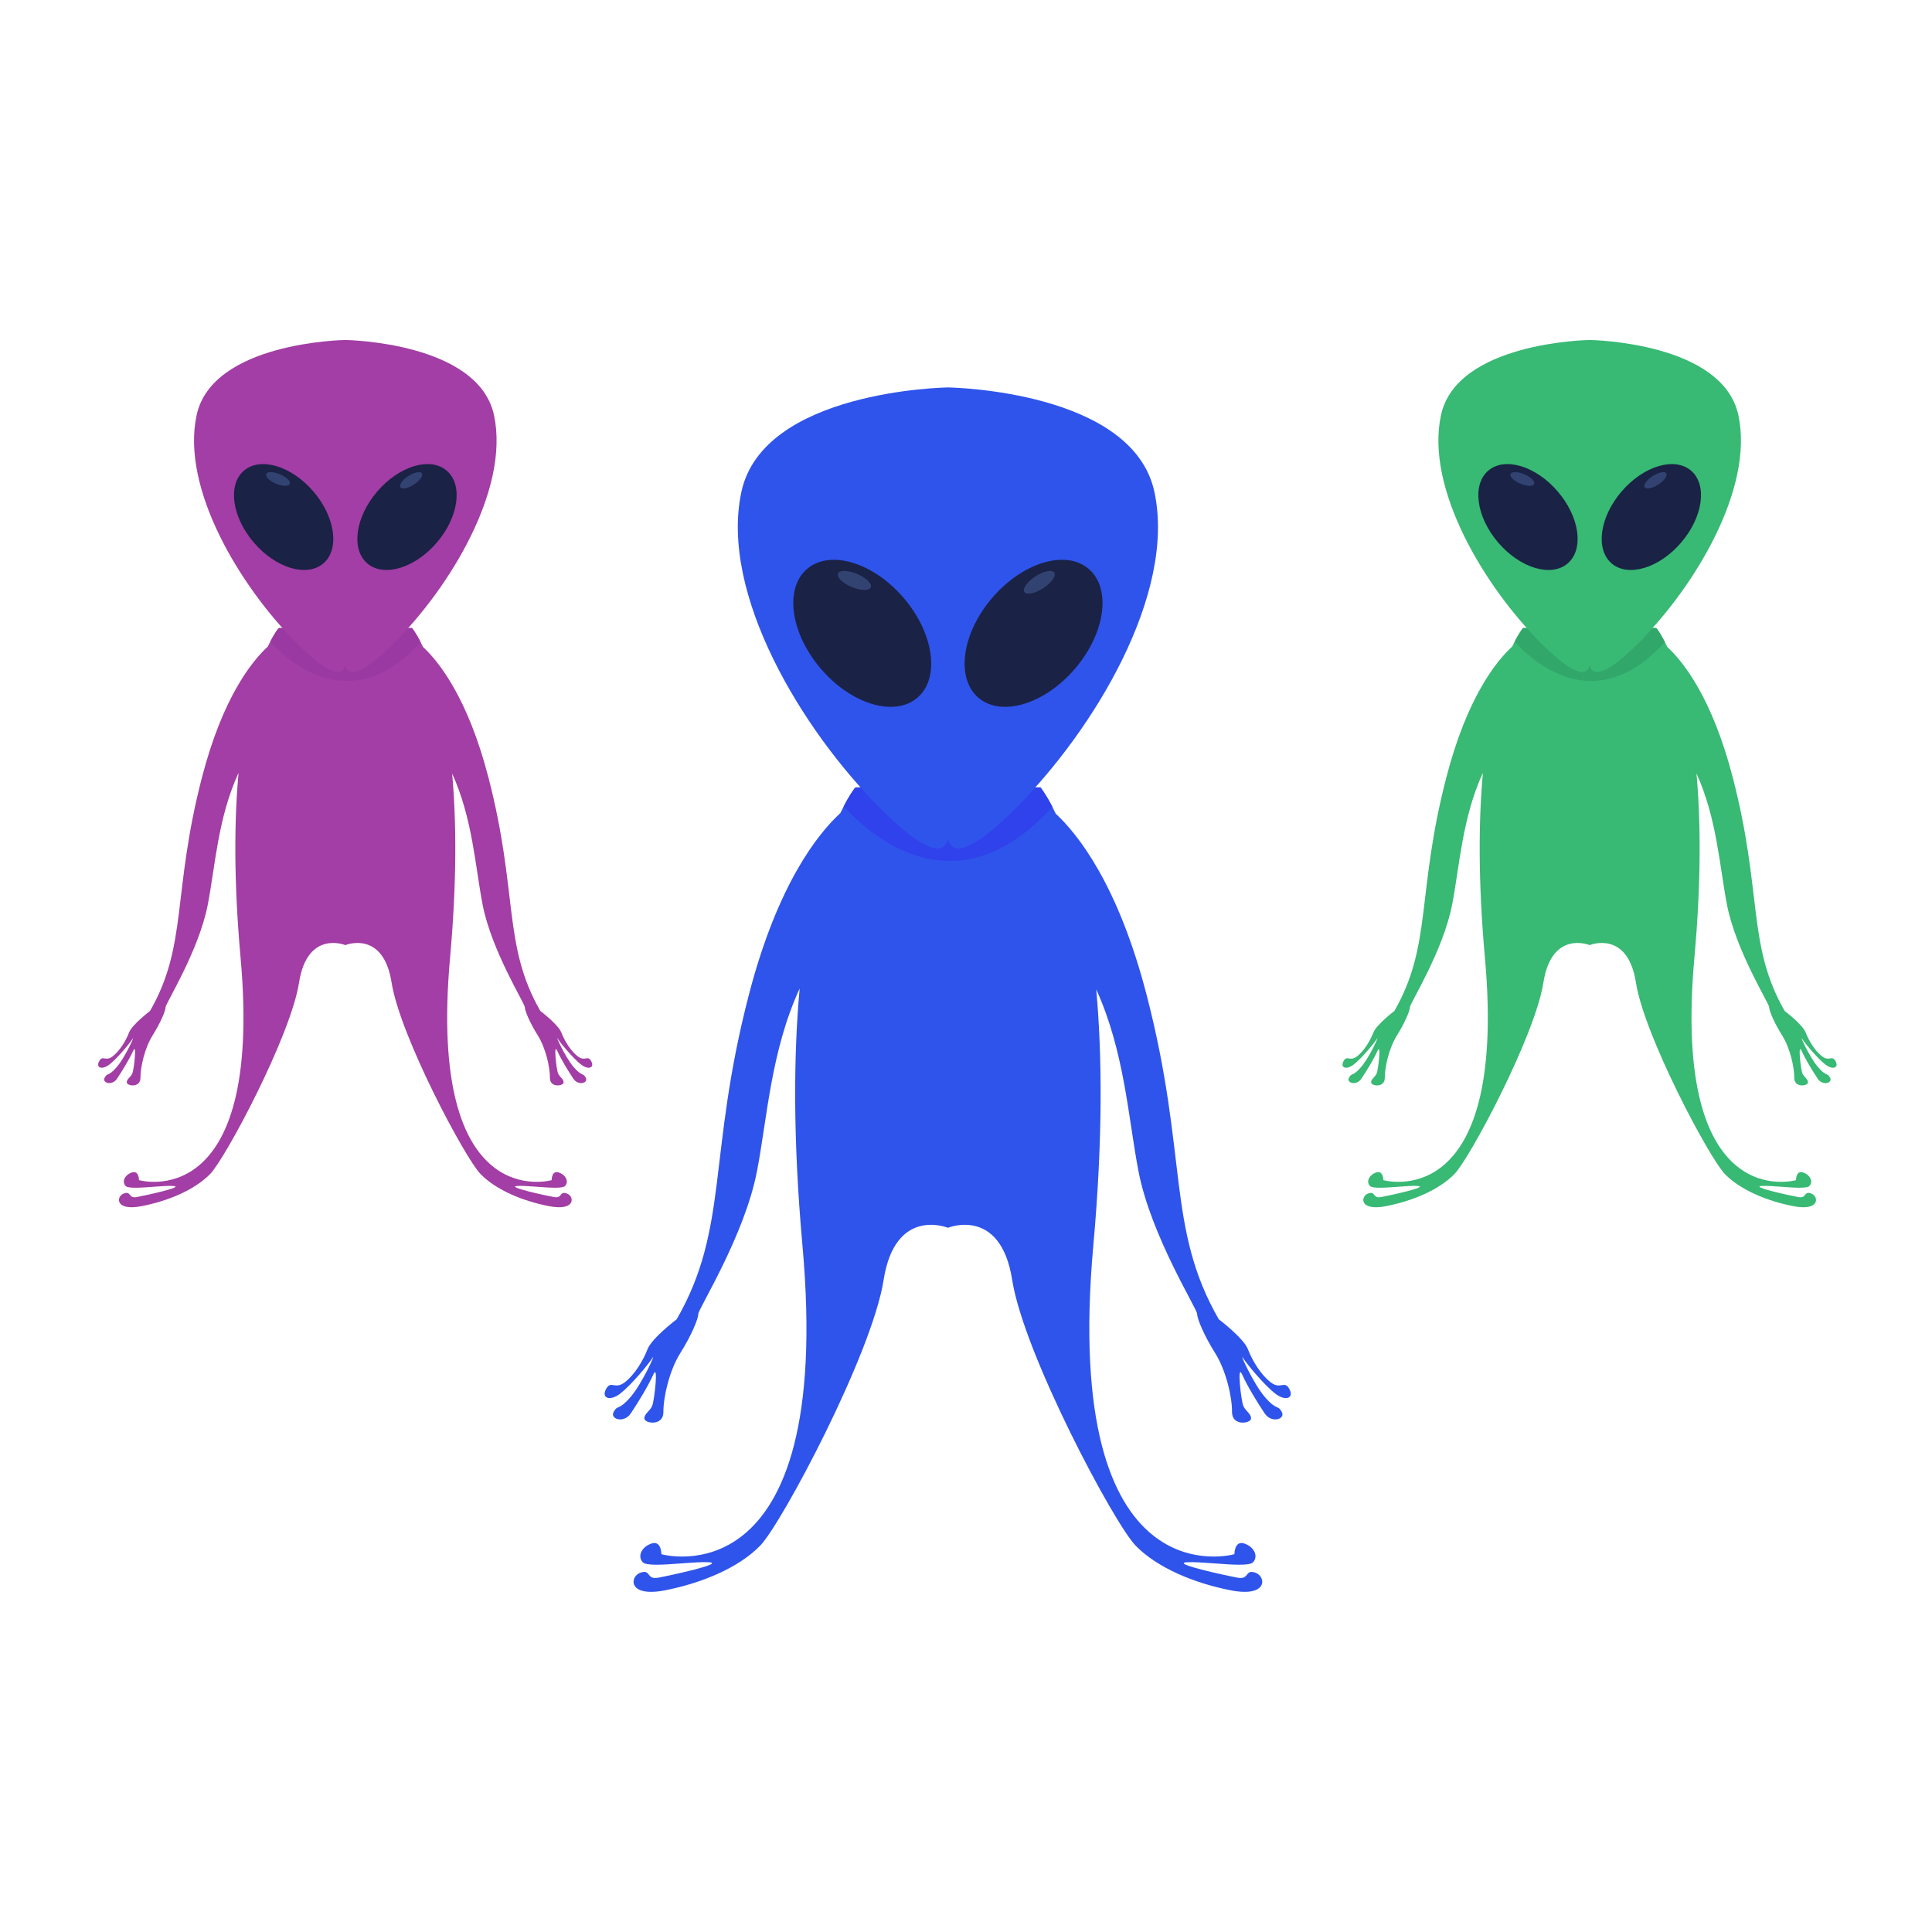 <?xml version="1.0" encoding="UTF-8" standalone="no"?>
<svg
   xmlns:dc="http://purl.org/dc/elements/1.1/"
   xmlns:cc="http://creativecommons.org/ns#"
   xmlns:rdf="http://www.w3.org/1999/02/22-rdf-syntax-ns#"
   xmlns:svg="http://www.w3.org/2000/svg"
   xmlns="http://www.w3.org/2000/svg"
   xmlns:sodipodi="http://sodipodi.sourceforge.net/DTD/sodipodi-0.dtd"
   xmlns:inkscape="http://www.inkscape.org/namespaces/inkscape"
   width="1500pt"
   height="1500pt"
   viewBox="0 0 1500 1500"
   version="1.2"
   id="svg73"
   sodipodi:docname="zasha-apparel.svg"
   inkscape:version="1.0.1 (3bc2e813f5, 2020-09-07)">
  <sodipodi:namedview
     pagecolor="#ffffff"
     bordercolor="#666666"
     borderopacity="1"
     objecttolerance="10"
     gridtolerance="10"
     guidetolerance="10"
     inkscape:pageopacity="0"
     inkscape:pageshadow="2"
     inkscape:window-width="1824"
     inkscape:window-height="951"
     id="namedview75"
     showgrid="false"
     inkscape:zoom="0.42600003"
     inkscape:cx="1000"
     inkscape:cy="999.99992"
     inkscape:window-x="0"
     inkscape:window-y="31"
     inkscape:window-maximized="0"
     inkscape:current-layer="surface1" />
  <defs
     id="defs14">
    <clipPath
       id="clip1">
      <path
         d="M 469 611 L 1003 611 L 1003 1235.91 L 469 1235.91 Z M 469 611 "
         id="path2" />
    </clipPath>
    <clipPath
       id="clip2">
      <path
         d="M 150 263.969 L 386 263.969 L 386 522 L 150 522 Z M 150 263.969 "
         id="path5" />
    </clipPath>
    <clipPath
       id="clip3">
      <path
         d="M 1042 487 L 1425.859 487 L 1425.859 938 L 1042 938 Z M 1042 487 "
         id="path8" />
    </clipPath>
    <clipPath
       id="clip4">
      <path
         d="M 1116 263.969 L 1352 263.969 L 1352 522 L 1116 522 Z M 1116 263.969 "
         id="path11" />
    </clipPath>
  </defs>
  <g
     id="surface1">
    <g
       clip-path="url(#clip1)"
       clip-rule="nonzero"
       id="g18">
      <path
         style="stroke:none;fill-rule:nonzero;fill:#2f54eb;fill-opacity:1"
         d="M 1001.047 1078.406 C 999.051 1074.738 997.34 1075.109 995.055 1075.457 C 992.953 1075.789 990.359 1076.141 986.609 1073.273 C 978.824 1067.32 972.191 1056.113 968.875 1047.523 C 965.559 1038.914 946.238 1024.266 946.238 1024.266 C 905.434 953.195 922.551 897.02 890.215 772.367 C 868.051 686.855 836.949 647.773 819.625 631.688 C 812.828 617.246 807.762 611.332 807.762 611.332 C 807.762 611.332 744.074 611.332 735.957 611.332 L 735.938 611.332 C 727.824 611.332 664.113 611.332 664.113 611.332 C 664.113 611.332 659.172 617.141 652.477 631.254 C 635.238 647.074 603.805 686.07 581.414 772.367 C 549.078 897.02 566.195 953.195 525.391 1024.266 C 525.391 1024.266 506.07 1038.895 502.754 1047.504 C 499.457 1056.113 492.805 1067.301 485.02 1073.254 C 481.27 1076.117 478.676 1075.789 476.574 1075.457 C 474.289 1075.09 472.578 1074.738 470.559 1078.383 C 466.707 1085.41 473.402 1088.355 481.703 1081.867 C 490.004 1075.375 503.414 1059.309 506.586 1054.281 C 509.738 1049.277 498.738 1074.039 489.449 1084.77 C 480.18 1095.484 479.766 1090.332 476.492 1096.078 C 473.238 1101.848 484.383 1105.309 489.695 1097.418 C 495.031 1089.508 503.105 1076.387 507.246 1067.137 C 511.383 1057.887 508.066 1087.367 506.359 1091.508 C 504.648 1095.648 500.035 1097.645 500.324 1101.414 C 500.59 1105.227 515.195 1107.473 515.07 1096.184 C 514.969 1084.914 519.625 1064.148 528.211 1050.492 C 536.801 1036.832 542.156 1023.98 542.176 1020.086 C 542.219 1016.172 577.977 959.395 587.637 909.75 C 595.648 868.488 598.469 816.059 620.859 767.465 C 616.203 818.098 615.523 883.465 623.023 966.957 C 648.09 1245.453 513.508 1206.664 513.508 1206.664 C 513.508 1206.664 513.547 1195.805 505.844 1198.383 C 498.141 1200.938 494.723 1208.227 499.004 1212.926 C 501.641 1215.828 515.461 1214.84 528.789 1213.832 C 537.109 1213.234 545.266 1212.594 550.355 1212.926 C 563.641 1213.789 520.406 1223.203 510.992 1224.914 C 506.543 1225.719 505.082 1224.254 503.906 1222.773 C 502.57 1221.125 501.578 1219.477 497.152 1221.062 C 488.727 1224.07 487.449 1240.324 516.121 1234.762 C 544.793 1229.199 573.465 1217.211 590.168 1200.09 C 606.855 1182.973 677.031 1051.129 686.031 993.777 C 694.949 936.922 735.219 952.949 735.938 953.238 L 735.938 953.258 L 735.938 953.238 L 735.957 953.258 L 735.957 953.238 C 736.68 952.949 776.969 936.922 785.867 993.777 C 794.848 1051.129 865.043 1182.973 881.746 1200.09 C 898.434 1217.211 927.102 1229.199 955.773 1234.762 C 984.445 1240.324 983.168 1224.07 974.766 1221.062 C 970.316 1219.477 969.328 1221.125 967.988 1222.773 C 966.816 1224.254 965.332 1225.719 960.902 1224.914 C 951.492 1223.203 908.277 1213.789 921.543 1212.926 C 926.629 1212.594 934.785 1213.234 943.109 1213.832 C 956.434 1214.84 970.254 1215.828 972.891 1212.926 C 977.176 1208.227 973.758 1200.938 966.055 1198.383 C 958.352 1195.805 958.391 1206.664 958.391 1206.664 C 958.391 1206.664 823.809 1245.453 848.855 966.957 C 856.332 883.875 855.691 818.715 851.121 768.184 C 873.18 816.574 876.023 868.691 883.992 909.75 C 893.652 959.395 929.43 1016.191 929.453 1020.086 C 929.473 1023.98 934.828 1036.832 943.418 1050.512 C 952.004 1064.148 956.66 1084.914 956.539 1096.203 C 956.434 1107.473 971.016 1105.227 971.305 1101.438 C 971.594 1097.645 967 1095.668 965.293 1091.508 C 963.562 1087.367 960.223 1057.887 964.387 1067.137 C 968.523 1076.406 976.598 1089.508 981.934 1097.418 C 987.25 1105.328 998.391 1101.848 995.117 1096.102 C 991.863 1090.332 991.449 1095.484 982.16 1084.789 C 972.891 1074.059 961.895 1049.277 965.043 1054.281 C 968.238 1059.309 981.625 1075.375 989.926 1081.867 C 998.227 1088.355 1004.922 1085.43 1001.047 1078.406 "
         id="path16" />
    </g>
    <path
       style=" stroke:none;fill-rule:nonzero;fill:rgb(90.979%,90.59%,90.199%);fill-opacity:1;"
       d="M 817.031 626.414 C 811.633 615.906 807.844 611.438 807.762 611.332 C 807.844 611.438 811.656 615.906 817.031 626.414 M 655.051 626.02 C 659.109 618.191 662.219 613.805 663.496 612.137 C 662.219 613.824 659.109 618.215 655.051 626.02 "
       id="path20" />
    <path
       style="stroke:none;fill-rule:nonzero;fill:#2f42eb;fill-opacity:1"
       d="M 737.586 668.438 C 698.164 668.438 667.391 639.637 655.051 626.02 C 659.109 618.215 662.219 613.824 663.496 612.137 C 663.516 612.094 663.559 612.074 663.578 612.035 L 664.98 611.332 C 665.66 611.332 666.73 611.332 668.109 611.332 C 673.117 616.938 678.141 622.25 683.148 627.258 C 707.309 651.402 720.574 658.652 727.824 658.652 C 733.199 658.652 735.238 654.695 735.938 650.66 C 736.66 654.695 738.719 658.652 744.074 658.652 C 751.305 658.652 764.59 651.402 788.75 627.258 C 793.754 622.25 798.781 616.938 803.785 611.332 C 806.301 611.332 807.762 611.332 807.762 611.332 C 807.844 611.438 811.633 615.906 817.031 626.414 C 788.812 657.746 761.582 668.438 737.586 668.438 "
       id="path22" />
    <path
       style="stroke:none;fill-rule:nonzero;fill:#2f54eb;fill-opacity:1"
       d="M 896.289 381.949 C 879.48 303.441 738.676 300.844 735.98 300.805 L 735.918 300.805 C 733.238 300.844 592.434 303.441 575.605 381.949 C 558.637 461.199 622.777 566.879 683.148 627.258 C 725.164 669.281 734.289 660.113 735.938 650.66 C 737.605 660.113 746.73 669.281 788.75 627.258 C 849.121 566.879 913.262 461.199 896.289 381.949 "
       id="path24" />
    <path
       style=" stroke:none;fill-rule:nonzero;fill:rgb(10.199%,13.329%,27.06%);fill-opacity:1;"
       d="M 701.562 464.184 C 725.207 491.789 730.008 526.5 712.273 541.703 C 694.516 556.906 660.965 546.832 637.316 519.23 C 613.672 491.605 608.871 456.914 626.629 441.711 C 644.363 426.508 677.914 436.578 701.562 464.184 "
       id="path26" />
    <path
       style=" stroke:none;fill-rule:nonzero;fill:rgb(10.199%,13.329%,27.06%);fill-opacity:1;"
       d="M 770.336 464.184 C 746.691 491.789 741.891 526.5 759.625 541.703 C 777.379 556.906 810.934 546.832 834.578 519.23 C 858.227 491.605 863.023 456.914 845.27 441.711 C 827.535 426.508 793.98 436.578 770.336 464.184 "
       id="path28" />
    <path
       style=" stroke:none;fill-rule:nonzero;fill:rgb(19.609%,26.27%,44.31%);fill-opacity:1;"
       d="M 671.16 458.066 C 668.418 458.066 664.855 457.285 661.211 455.738 C 654.168 452.75 649.43 448.074 650.602 445.273 C 651.16 443.934 652.992 443.254 655.527 443.254 C 658.266 443.254 661.828 444.039 665.496 445.582 C 672.539 448.57 677.277 453.246 676.082 456.047 C 675.527 457.387 673.691 458.066 671.16 458.066 "
       id="path30" />
    <path
       style=" stroke:none;fill-rule:nonzero;fill:rgb(19.609%,26.27%,44.31%);fill-opacity:1;"
       d="M 798.574 460.91 C 797.031 460.91 795.875 460.496 795.301 459.609 C 793.652 457.035 797.523 451.617 803.949 447.457 C 808.133 444.758 812.375 443.254 815.258 443.254 C 816.805 443.254 817.977 443.688 818.535 444.574 C 820.203 447.129 816.332 452.566 809.902 456.707 C 805.723 459.426 801.48 460.91 798.574 460.91 "
       id="path32" />
    <path
       style=" stroke:none;fill-rule:nonzero;fill:rgb(63.53%,24.309%,64.709%);fill-opacity:1;"
       d="M 459.004 823.887 C 457.562 821.27 456.328 821.52 454.699 821.785 C 453.176 822.012 451.301 822.262 448.602 820.199 C 443 815.914 438.223 807.859 435.832 801.66 C 433.445 795.457 419.52 784.91 419.52 784.91 C 390.148 733.738 402.484 693.301 379.191 603.523 C 363.227 541.949 340.859 513.832 328.375 502.234 C 323.473 491.832 319.828 487.586 319.828 487.586 C 319.828 487.586 273.957 487.586 268.129 487.586 L 268.109 487.586 C 262.258 487.586 216.387 487.586 216.387 487.586 C 216.387 487.586 212.805 491.746 207.984 501.926 C 195.582 513.316 172.945 541.395 156.82 603.523 C 133.543 693.281 145.863 733.738 116.488 784.91 C 116.488 784.91 102.566 795.457 100.195 801.66 C 97.809 807.859 93.027 815.914 87.406 820.199 C 84.707 822.262 82.855 822.012 81.328 821.785 C 79.703 821.52 78.465 821.27 77.023 823.887 C 74.223 828.953 79.043 831.055 85.035 826.402 C 91.012 821.723 100.648 810.148 102.938 806.543 C 105.223 802.918 97.293 820.777 90.617 828.48 C 83.926 836.207 83.637 832.5 81.289 836.641 C 78.941 840.781 86.953 843.293 90.785 837.586 C 94.613 831.902 100.445 822.445 103.43 815.793 C 106.418 809.137 104.008 830.355 102.773 833.344 C 101.535 836.328 98.219 837.75 98.445 840.469 C 98.652 843.211 109.156 844.836 109.055 836.699 C 108.992 828.586 112.348 813.648 118.527 803.801 C 124.707 793.977 128.559 784.707 128.582 781.902 C 128.602 779.082 154.348 738.211 161.309 702.449 C 167.078 672.742 169.117 634.98 185.223 600.004 C 181.887 636.465 181.391 683.535 186.789 743.648 C 204.832 944.195 107.922 916.258 107.922 916.258 C 107.922 916.258 107.961 908.453 102.402 910.285 C 96.859 912.141 94.41 917.371 97.5 920.77 C 99.371 922.852 109.344 922.152 118.961 921.43 C 124.953 920.977 130.805 920.543 134.473 920.77 C 144.027 921.391 112.887 928.168 106.109 929.402 C 102.914 929.98 101.867 928.93 101.02 927.879 C 100.051 926.684 99.352 925.488 96.141 926.621 C 90.082 928.785 89.156 940.508 109.816 936.488 C 130.453 932.492 151.113 923.859 163.121 911.52 C 175.152 899.203 225.699 804.254 232.164 762.953 C 238.57 722.02 267.57 733.555 268.109 733.781 L 268.129 733.781 C 268.645 733.555 297.645 722.02 304.051 762.953 C 310.539 804.254 361.062 899.203 373.094 911.52 C 385.102 923.859 405.738 932.492 426.398 936.488 C 447.059 940.508 446.133 928.785 440.074 926.621 C 436.863 925.488 436.164 926.684 435.195 927.879 C 434.352 928.93 433.301 929.98 430.105 929.402 C 423.332 928.168 392.188 921.391 401.742 920.77 C 405.41 920.543 411.262 920.977 417.254 921.43 C 426.871 922.152 436.82 922.852 438.738 920.77 C 441.828 917.371 439.336 912.141 433.793 910.285 C 428.254 908.453 428.293 916.258 428.293 916.258 C 428.293 916.258 331.383 944.195 349.426 743.648 C 354.801 683.824 354.328 636.918 351.031 600.52 C 366.934 635.375 368.973 672.887 374.719 702.449 C 381.684 738.211 407.43 779.102 407.449 781.902 C 407.469 784.707 411.301 793.977 417.5 803.801 C 423.68 813.648 427.039 828.586 426.957 836.723 C 426.871 844.836 437.379 843.211 437.582 840.492 C 437.789 837.75 434.492 836.328 433.258 833.344 C 432 830.355 429.613 809.137 432.598 815.793 C 435.586 822.445 441.395 831.902 445.227 837.605 C 449.078 843.293 457.09 840.781 454.742 836.641 C 452.395 832.5 452.086 836.207 445.41 828.5 C 438.738 820.777 430.785 802.938 433.074 806.543 C 435.359 810.148 445.02 821.723 450.992 826.402 C 456.988 831.078 461.805 828.953 459.004 823.887 "
       id="path34" />
    <path
       style=" stroke:none;fill-rule:nonzero;fill:rgb(90.979%,90.59%,90.199%);fill-opacity:1;"
       d="M 211.855 494.469 C 213.855 490.984 215.336 488.926 215.996 488.059 C 215.336 488.926 213.855 490.984 211.855 494.469 M 324.234 494.242 C 321.621 489.73 319.91 487.691 319.828 487.586 C 319.91 487.691 321.621 489.73 324.234 494.242 "
       id="path36" />
    <path
       style=" stroke:none;fill-rule:nonzero;fill:rgb(60.39%,22.35%,63.53%);fill-opacity:1;"
       d="M 269.281 528.684 C 240.898 528.684 218.734 507.961 209.859 498.156 C 210.578 496.773 211.238 495.559 211.855 494.469 C 213.855 490.984 215.336 488.926 215.996 488.059 L 217.004 487.586 C 217.5 487.586 218.262 487.586 219.27 487.586 C 222.875 491.605 226.5 495.434 230.086 499.039 C 247.488 516.426 257.047 521.641 262.258 521.641 C 266.129 521.641 267.594 518.797 268.109 515.891 C 268.621 518.797 270.105 521.641 273.957 521.641 C 279.168 521.641 288.727 516.426 306.129 499.039 C 309.734 495.434 313.359 491.605 316.965 487.586 C 318.777 487.586 319.828 487.586 319.828 487.586 C 319.91 487.691 321.621 489.73 324.234 494.242 C 324.938 495.457 325.699 496.855 326.5 498.441 C 306.172 521 286.582 528.684 269.281 528.684 "
       id="path38" />
    <g
       clip-path="url(#clip2)"
       clip-rule="nonzero"
       id="g42">
      <path
         style=" stroke:none;fill-rule:nonzero;fill:rgb(63.53%,24.309%,64.709%);fill-opacity:1;"
         d="M 383.555 322.391 C 371.445 265.863 270.062 263.988 268.129 263.969 L 268.086 263.969 C 266.152 263.988 164.75 265.863 152.637 322.391 C 140.422 379.457 186.625 455.555 230.086 499.039 C 260.344 529.301 266.914 522.711 268.109 515.891 C 269.301 522.711 275.871 529.301 306.129 499.039 C 349.613 455.555 395.793 379.457 383.555 322.391 "
         id="path40" />
    </g>
    <path
       style=" stroke:none;fill-rule:nonzero;fill:rgb(10.199%,13.329%,27.06%);fill-opacity:1;"
       d="M 243.348 381.617 C 260.363 401.496 263.824 426.484 251.055 437.426 C 238.262 448.383 214.121 441.133 197.086 421.254 C 180.055 401.375 176.613 376.363 189.383 365.426 C 202.156 354.488 226.316 361.719 243.348 381.617 "
       id="path44" />
    <path
       style=" stroke:none;fill-rule:nonzero;fill:rgb(10.199%,13.329%,27.06%);fill-opacity:1;"
       d="M 292.867 381.617 C 275.832 401.496 272.391 426.484 285.164 437.426 C 297.934 448.383 322.113 441.133 339.129 421.254 C 356.16 401.375 359.602 376.363 346.832 365.426 C 334.062 354.488 309.898 361.719 292.867 381.617 "
       id="path46" />
    <path
       style=" stroke:none;fill-rule:nonzero;fill:rgb(19.609%,26.27%,44.31%);fill-opacity:1;"
       d="M 221.453 377.211 C 219.477 377.211 216.922 376.633 214.285 375.52 C 209.219 373.379 205.801 370.02 206.645 368 C 207.055 367.031 208.375 366.559 210.207 366.559 C 212.164 366.559 214.738 367.117 217.375 368.227 C 222.422 370.371 225.863 373.727 224.996 375.746 C 224.605 376.715 223.289 377.211 221.453 377.211 "
       id="path48" />
    <path
       style=" stroke:none;fill-rule:nonzero;fill:rgb(19.609%,26.27%,44.31%);fill-opacity:1;"
       d="M 313.215 379.25 C 312.105 379.25 311.258 378.961 310.848 378.32 C 309.672 376.469 312.434 372.555 317.066 369.566 C 320.074 367.629 323.145 366.559 325.223 366.559 C 326.336 366.559 327.16 366.848 327.574 367.488 C 328.766 369.34 325.988 373.234 321.371 376.223 C 318.344 378.18 315.297 379.25 313.215 379.25 "
       id="path50" />
    <g
       clip-path="url(#clip3)"
       clip-rule="nonzero"
       id="g54">
      <path
         style=" stroke:none;fill-rule:nonzero;fill:rgb(21.959%,72.549%,45.49%);fill-opacity:1;"
         d="M 1425.109 823.887 C 1423.668 821.27 1422.434 821.52 1420.785 821.785 C 1419.281 822.012 1417.406 822.262 1414.707 820.199 C 1409.105 815.914 1404.328 807.859 1401.938 801.66 C 1399.547 795.457 1385.625 784.91 1385.625 784.91 C 1356.273 733.738 1368.59 693.301 1345.293 603.523 C 1329.332 541.949 1306.941 513.832 1294.461 502.234 C 1289.578 491.832 1285.934 487.586 1285.934 487.586 C 1285.934 487.586 1240.062 487.586 1234.211 487.586 L 1234.191 487.586 C 1228.363 487.586 1182.492 487.586 1182.492 487.586 C 1182.492 487.586 1178.93 491.746 1174.109 501.926 C 1161.688 513.316 1139.051 541.395 1122.945 603.523 C 1099.648 693.281 1111.988 733.738 1082.594 784.91 C 1082.594 784.91 1068.691 795.457 1066.301 801.66 C 1063.91 807.859 1059.133 815.914 1053.531 820.199 C 1050.832 822.262 1048.957 822.012 1047.434 821.785 C 1045.809 821.52 1044.57 821.27 1043.109 823.887 C 1040.328 828.953 1045.148 831.055 1051.141 826.402 C 1057.113 821.723 1066.754 810.148 1069.039 806.543 C 1071.328 802.918 1063.398 820.777 1056.723 828.48 C 1050.027 836.207 1049.742 832.5 1047.395 836.641 C 1045.043 840.781 1053.059 843.293 1056.887 837.586 C 1060.738 831.902 1066.547 822.445 1069.535 815.793 C 1072.5 809.137 1070.113 830.355 1068.875 833.344 C 1067.641 836.328 1064.344 837.75 1064.551 840.469 C 1064.734 843.211 1075.242 844.836 1075.156 836.699 C 1075.098 828.586 1078.434 813.648 1084.633 803.801 C 1090.812 793.977 1094.664 784.707 1094.684 781.902 C 1094.707 779.082 1120.453 738.211 1127.414 702.449 C 1133.18 672.742 1135.219 634.98 1151.328 600.004 C 1147.992 636.465 1147.496 683.535 1152.895 743.648 C 1170.938 944.195 1074.023 916.258 1074.023 916.258 C 1074.023 916.258 1074.066 908.453 1068.527 910.285 C 1062.984 912.141 1060.512 917.371 1063.582 920.77 C 1065.477 922.852 1075.469 922.152 1085.066 921.43 C 1091.059 920.977 1096.91 920.543 1100.574 920.77 C 1110.113 921.391 1079.012 928.168 1072.234 929.402 C 1069.02 929.98 1067.969 928.93 1067.125 927.879 C 1066.156 926.684 1065.457 925.488 1062.242 926.621 C 1056.188 928.785 1055.281 940.508 1075.922 936.488 C 1096.559 932.492 1117.219 923.859 1129.227 911.52 C 1141.254 899.203 1191.801 804.254 1198.27 762.953 C 1204.676 722.02 1233.676 733.555 1234.191 733.781 L 1234.211 733.781 C 1234.746 733.555 1263.75 722.02 1270.156 762.953 C 1276.621 804.254 1327.168 899.203 1339.199 911.52 C 1351.207 923.859 1371.863 932.492 1392.504 936.488 C 1413.164 940.508 1412.234 928.785 1406.18 926.621 C 1402.969 925.488 1402.266 926.684 1401.297 927.879 C 1400.453 928.93 1399.402 929.98 1396.211 929.402 C 1389.434 928.168 1358.293 921.391 1367.848 920.77 C 1371.516 920.543 1377.363 920.977 1383.359 921.43 C 1392.977 922.152 1402.926 922.852 1404.84 920.77 C 1407.93 917.371 1405.461 912.141 1399.898 910.285 C 1394.359 908.453 1394.379 916.258 1394.379 916.258 C 1394.379 916.258 1297.488 944.195 1315.512 743.648 C 1320.906 683.824 1320.434 636.918 1317.137 600.52 C 1333.039 635.375 1335.078 672.887 1340.824 702.449 C 1347.766 738.211 1373.535 779.102 1373.555 781.902 C 1373.574 784.707 1377.406 793.977 1383.605 803.801 C 1389.785 813.648 1393.141 828.586 1393.059 836.723 C 1392.977 844.836 1403.504 843.211 1403.688 840.492 C 1403.895 837.75 1400.578 836.328 1399.363 833.344 C 1398.105 830.355 1395.719 809.137 1398.703 815.793 C 1401.691 822.445 1407.5 831.902 1411.328 837.605 C 1415.18 843.293 1423.195 840.781 1420.848 836.641 C 1418.496 832.5 1418.211 836.207 1411.516 828.5 C 1404.84 820.777 1396.91 802.938 1399.176 806.543 C 1401.465 810.148 1411.102 821.723 1417.098 826.402 C 1423.09 831.078 1427.91 828.953 1425.109 823.887 "
         id="path52" />
    </g>
    <path
       style=" stroke:none;fill-rule:nonzero;fill:rgb(90.979%,90.59%,90.199%);fill-opacity:1;"
       d="M 1292.605 498.441 C 1288.773 490.984 1286.078 487.75 1285.934 487.586 C 1286.078 487.75 1288.773 490.984 1292.605 498.441 M 1175.961 498.156 C 1178.949 492.387 1181.234 489.215 1182.102 488.059 C 1181.234 489.215 1178.949 492.387 1175.961 498.156 "
       id="path56" />
    <path
       style=" stroke:none;fill-rule:nonzero;fill:rgb(19.609%,65.489%,41.57%);fill-opacity:1;"
       d="M 1235.387 528.684 C 1207.004 528.684 1184.859 507.961 1175.961 498.156 C 1178.949 492.387 1181.234 489.215 1182.102 488.059 L 1183.109 487.586 C 1183.605 487.586 1184.367 487.586 1185.375 487.586 C 1188.98 491.605 1192.605 495.434 1196.188 499.039 C 1213.594 516.426 1223.152 521.641 1228.363 521.641 C 1232.234 521.641 1233.695 518.797 1234.211 515.891 C 1234.727 518.797 1236.211 521.641 1240.062 521.641 C 1245.273 521.641 1254.828 516.426 1272.234 499.039 C 1275.84 495.434 1279.465 491.605 1283.07 487.586 C 1284.883 487.586 1285.934 487.586 1285.934 487.586 C 1286.078 487.75 1288.773 490.984 1292.605 498.441 C 1272.277 521 1252.668 528.684 1235.387 528.684 "
       id="path58" />
    <g
       clip-path="url(#clip4)"
       clip-rule="nonzero"
       id="g62">
      <path
         style=" stroke:none;fill-rule:nonzero;fill:rgb(21.959%,72.549%,45.49%);fill-opacity:1;"
         d="M 1349.68 322.391 C 1337.57 265.863 1236.168 263.988 1234.234 263.969 L 1234.191 263.969 C 1232.254 263.988 1130.875 265.863 1118.762 322.391 C 1106.527 379.457 1152.707 455.555 1196.188 499.039 C 1226.445 529.301 1233.016 522.711 1234.211 515.891 C 1235.406 522.711 1241.977 529.301 1272.234 499.039 C 1315.695 455.555 1361.895 379.457 1349.68 322.391 "
         id="path60" />
    </g>
    <path
       style=" stroke:none;fill-rule:nonzero;fill:rgb(10.199%,13.329%,27.06%);fill-opacity:1;"
       d="M 1209.453 381.617 C 1226.488 401.496 1229.926 426.484 1217.156 437.426 C 1204.387 448.383 1180.227 441.133 1163.191 421.254 C 1146.156 401.375 1142.719 376.363 1155.488 365.426 C 1168.258 354.488 1192.418 361.719 1209.453 381.617 "
       id="path64" />
    <path
       style=" stroke:none;fill-rule:nonzero;fill:rgb(10.199%,13.329%,27.06%);fill-opacity:1;"
       d="M 1258.969 381.617 C 1241.938 401.496 1238.496 426.484 1251.266 437.426 C 1264.035 448.383 1288.219 441.133 1305.23 421.254 C 1322.266 401.375 1325.707 376.363 1312.938 365.426 C 1300.164 354.488 1276.004 361.719 1258.969 381.617 "
       id="path66" />
    <path
       style=" stroke:none;fill-rule:nonzero;fill:rgb(19.609%,26.27%,44.31%);fill-opacity:1;"
       d="M 1187.559 377.211 C 1185.582 377.211 1183.027 376.633 1180.391 375.52 C 1175.324 373.379 1171.906 370.02 1172.75 368 C 1173.16 367.031 1174.48 366.559 1176.312 366.559 C 1178.27 366.559 1180.844 367.117 1183.461 368.227 C 1188.547 370.371 1191.965 373.727 1191.102 375.746 C 1190.691 376.715 1189.371 377.211 1187.559 377.211 "
       id="path68" />
    <path
       style=" stroke:none;fill-rule:nonzero;fill:rgb(19.609%,26.27%,44.31%);fill-opacity:1;"
       d="M 1279.32 379.25 C 1278.207 379.25 1277.363 378.961 1276.953 378.32 C 1275.758 376.469 1278.539 372.555 1283.172 369.566 C 1286.199 367.629 1289.25 366.559 1291.328 366.559 C 1292.441 366.559 1293.266 366.848 1293.699 367.488 C 1294.871 369.34 1292.09 373.234 1287.477 376.223 C 1284.449 378.18 1281.402 379.25 1279.32 379.25 "
       id="path70" />
  </g>
</svg>
